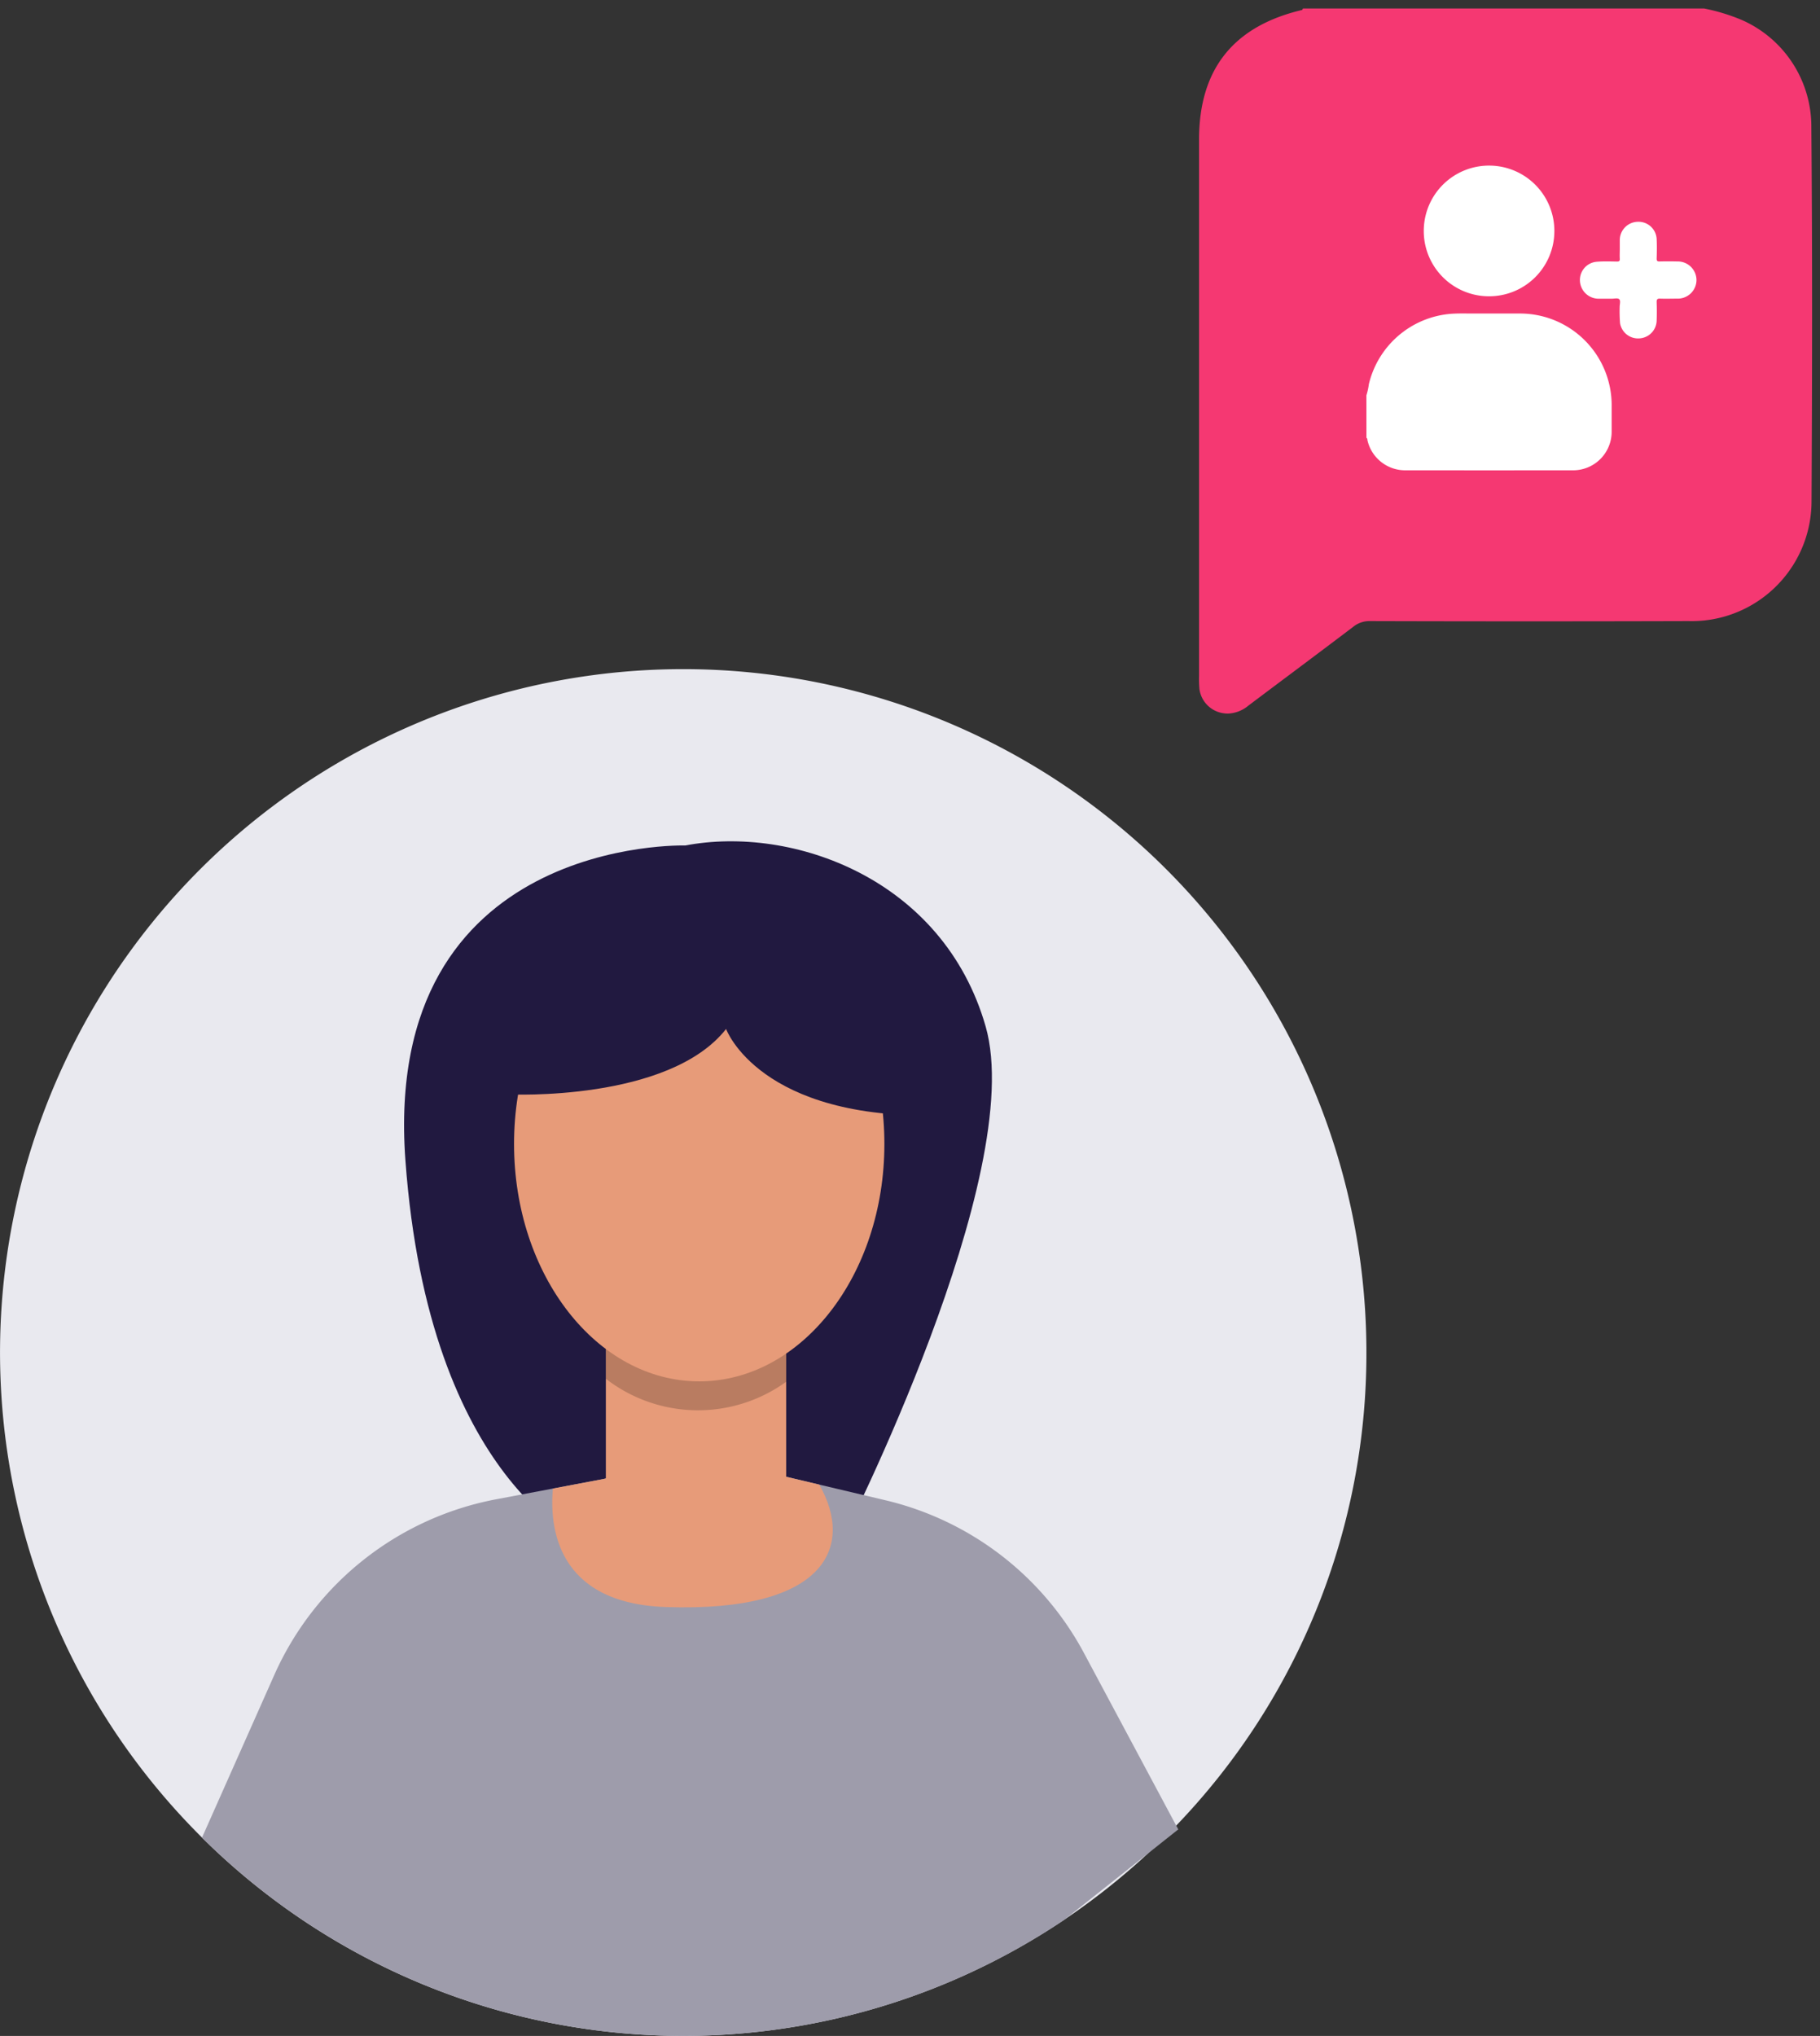 <svg xmlns="http://www.w3.org/2000/svg" width="107.076" height="119.75" viewBox="0 0 107.076 119.75">
  <rect x="0" y="0" width="107.076" height="119.75" fill="#333333" stroke="none"/>
  <g id="Group_171646" data-name="Group 171646" transform="translate(-16779.086 -233.204)">
    <path id="Union_9" data-name="Union 9" d="M-44.42,168.135a1.662,1.662,0,0,1-1.468-1.409,6.409,6.409,0,0,1-.025-.789q0-15.775,0-31.55c0-4.135,2.013-6.668,6.057-7.624.024-.005.038-.057.056-.086h23.608a11.369,11.369,0,0,1,2.221.679,6.848,6.848,0,0,1,4.081,6.327c.063,7.337.049,14.674.011,22.012a7.055,7.055,0,0,1-7.239,7.013q-9.372.027-18.743,0a1.5,1.5,0,0,0-.975.331c-2.052,1.557-4.119,3.093-6.177,4.642a1.989,1.989,0,0,1-1.215.467A1.732,1.732,0,0,1-44.42,168.135Z" transform="translate(16895.543 107.028)" fill="#f53872" stroke="rgba(0,0,0,0)" stroke-miterlimit="10" stroke-width="1"/>
    <g id="Group_171650" data-name="Group 171650" transform="translate(16779.086 272.563)">
      <g id="Group_171617" data-name="Group 171617" transform="translate(0 0)">
        <path id="Path_272598" data-name="Path 272598" d="M525.476,829.817a40.054,40.054,0,0,1-11.188,27.823q-.816.852-1.683,1.654-.438.409-.889.8a40.191,40.191,0,0,1-54.256-1.268c-.165-.159-.328-.318-.491-.481a40.194,40.194,0,1,1,68.507-28.529Z" transform="translate(-445.086 -789.623)" fill="#e9e9ef"/>
      </g>
      <g id="Group_171618" data-name="Group 171618" transform="translate(23.774 10.125)">
        <path id="Path_272599" data-name="Path 272599" d="M653.386,871.536s-17.854-.555-16.467,18.5,10.639,22.573,10.639,22.573l15.079-.278s10.916-21.463,8.418-30.159S659.677,870.333,653.386,871.536Z" transform="translate(-636.843 -871.29)" fill="#211940"/>
      </g>
      <g id="Group_171619" data-name="Group 171619" transform="translate(11.883 46.241)">
        <path id="Path_272600" data-name="Path 272600" d="M598.374,1184.592l-1.8,1.429-4.893,3.88a40.2,40.2,0,0,1-50.252-4.347c-.165-.159-.328-.317-.491-.481l4.249-9.559a17.93,17.93,0,0,1,13.058-10.338l3.335-.63,3.015-.571.1-.027,5.268-1.36,5.341,1.263,1.948.462,3.891.92a17.93,17.93,0,0,1,11.689,9l5.42,10.136Z" transform="translate(-540.935 -1162.591)" fill="#9e9cab"/>
      </g>
      <g id="Group_171620" data-name="Group 171620" transform="translate(32.488 35.564)">
        <path id="Path_272601" data-name="Path 272601" d="M722.841,1088.875l-1.948-.462v-11.939H710.284v12.036l-.1.027-3.016.57c-.2,2.241.2,6.746,6.645,6.968C723.229,1096.4,724.921,1092.524,722.841,1088.875Z" transform="translate(-707.128 -1076.475)" fill="#e79b79"/>
      </g>
      <g id="Group_171622" data-name="Group 171622" transform="translate(35.644 36.8)" opacity="0.2">
        <g id="Group_171621" data-name="Group 171621">
          <path id="Path_272602" data-name="Path 272602" d="M743.193,1086.444v5.114a8.858,8.858,0,0,1-10.609-.176v-4.938Z" transform="translate(-732.584 -1086.444)"/>
        </g>
      </g>
      <g id="Group_171623" data-name="Group 171623" transform="translate(30.243 13.964)">
        <ellipse id="Ellipse_2197" data-name="Ellipse 2197" cx="10.894" cy="13.963" rx="10.894" ry="13.963" fill="#e79b79"/>
      </g>
      <g id="Group_171624" data-name="Group 171624" transform="translate(29.019 11.455)">
        <path id="Path_272603" data-name="Path 272603" d="M680.066,895.573s9.407.447,12.782-3.849c0,0,1.948,5.383,12.689,5.077,0,0-.614-17.493-14.117-14.424S678.224,890.663,680.066,895.573Z" transform="translate(-679.149 -882.016)" fill="#211940"/>
      </g>
    </g>
    <g id="Group_171651" data-name="Group 171651" transform="translate(17280.539 -127.87)">
      <path id="Path_272613" data-name="Path 272613" d="M-421.063,546.986a3.841,3.841,0,0,0,.143-.653A5.407,5.407,0,0,1-416.2,542.2c.505-.048,1.011-.024,1.516-.027.866-.005,1.732,0,2.6,0a5.393,5.393,0,0,1,5.344,4.331,5.337,5.337,0,0,1,.105,1.149c0,.48,0,.961,0,1.441a2.266,2.266,0,0,1-2.306,2.3q-4.9.005-9.8,0A2.276,2.276,0,0,1-421,549.637c-.013-.049.007-.119-.061-.147Z" transform="translate(0 -162.658)" fill="#fff"/>
      <path id="Path_272614" data-name="Path 272614" d="M-346.817,374.677a3.837,3.837,0,0,1-3.859,3.824,3.836,3.836,0,0,1-3.824-3.9,3.84,3.84,0,0,1,3.915-3.786A3.84,3.84,0,0,1-346.817,374.677Z" transform="translate(-63.188)" fill="#fff"/>
      <path id="Path_272615" data-name="Path 272615" d="M-170.945,437.475c0-.183,0-.367,0-.55a1.08,1.08,0,0,1,1.057-1.05,1.068,1.068,0,0,1,1.112,1.01c.018.385.012.771,0,1.156,0,.134.039.171.17.168.347-.009.7-.008,1.043,0a1.1,1.1,0,0,1,1.13,1.1,1.1,1.1,0,0,1-1.145,1.085c-.329,0-.658.012-.986,0-.18-.009-.218.051-.212.219.012.36.012.721,0,1.08a1.074,1.074,0,0,1-1.029,1.041,1.073,1.073,0,0,1-1.124-.893,8.876,8.876,0,0,1-.023-.965c0-.155.071-.362-.033-.452-.088-.076-.289-.024-.439-.025-.253,0-.506,0-.758,0a1.1,1.1,0,0,1-1.108-1.047,1.075,1.075,0,0,1,1-1.127c.389-.032.783-.017,1.175-.011.128,0,.179-.027.17-.165-.012-.189,0-.379,0-.569Z" transform="translate(-235.211 -61.756)" fill="#fff"/>
    </g>
  </g>
</svg>
